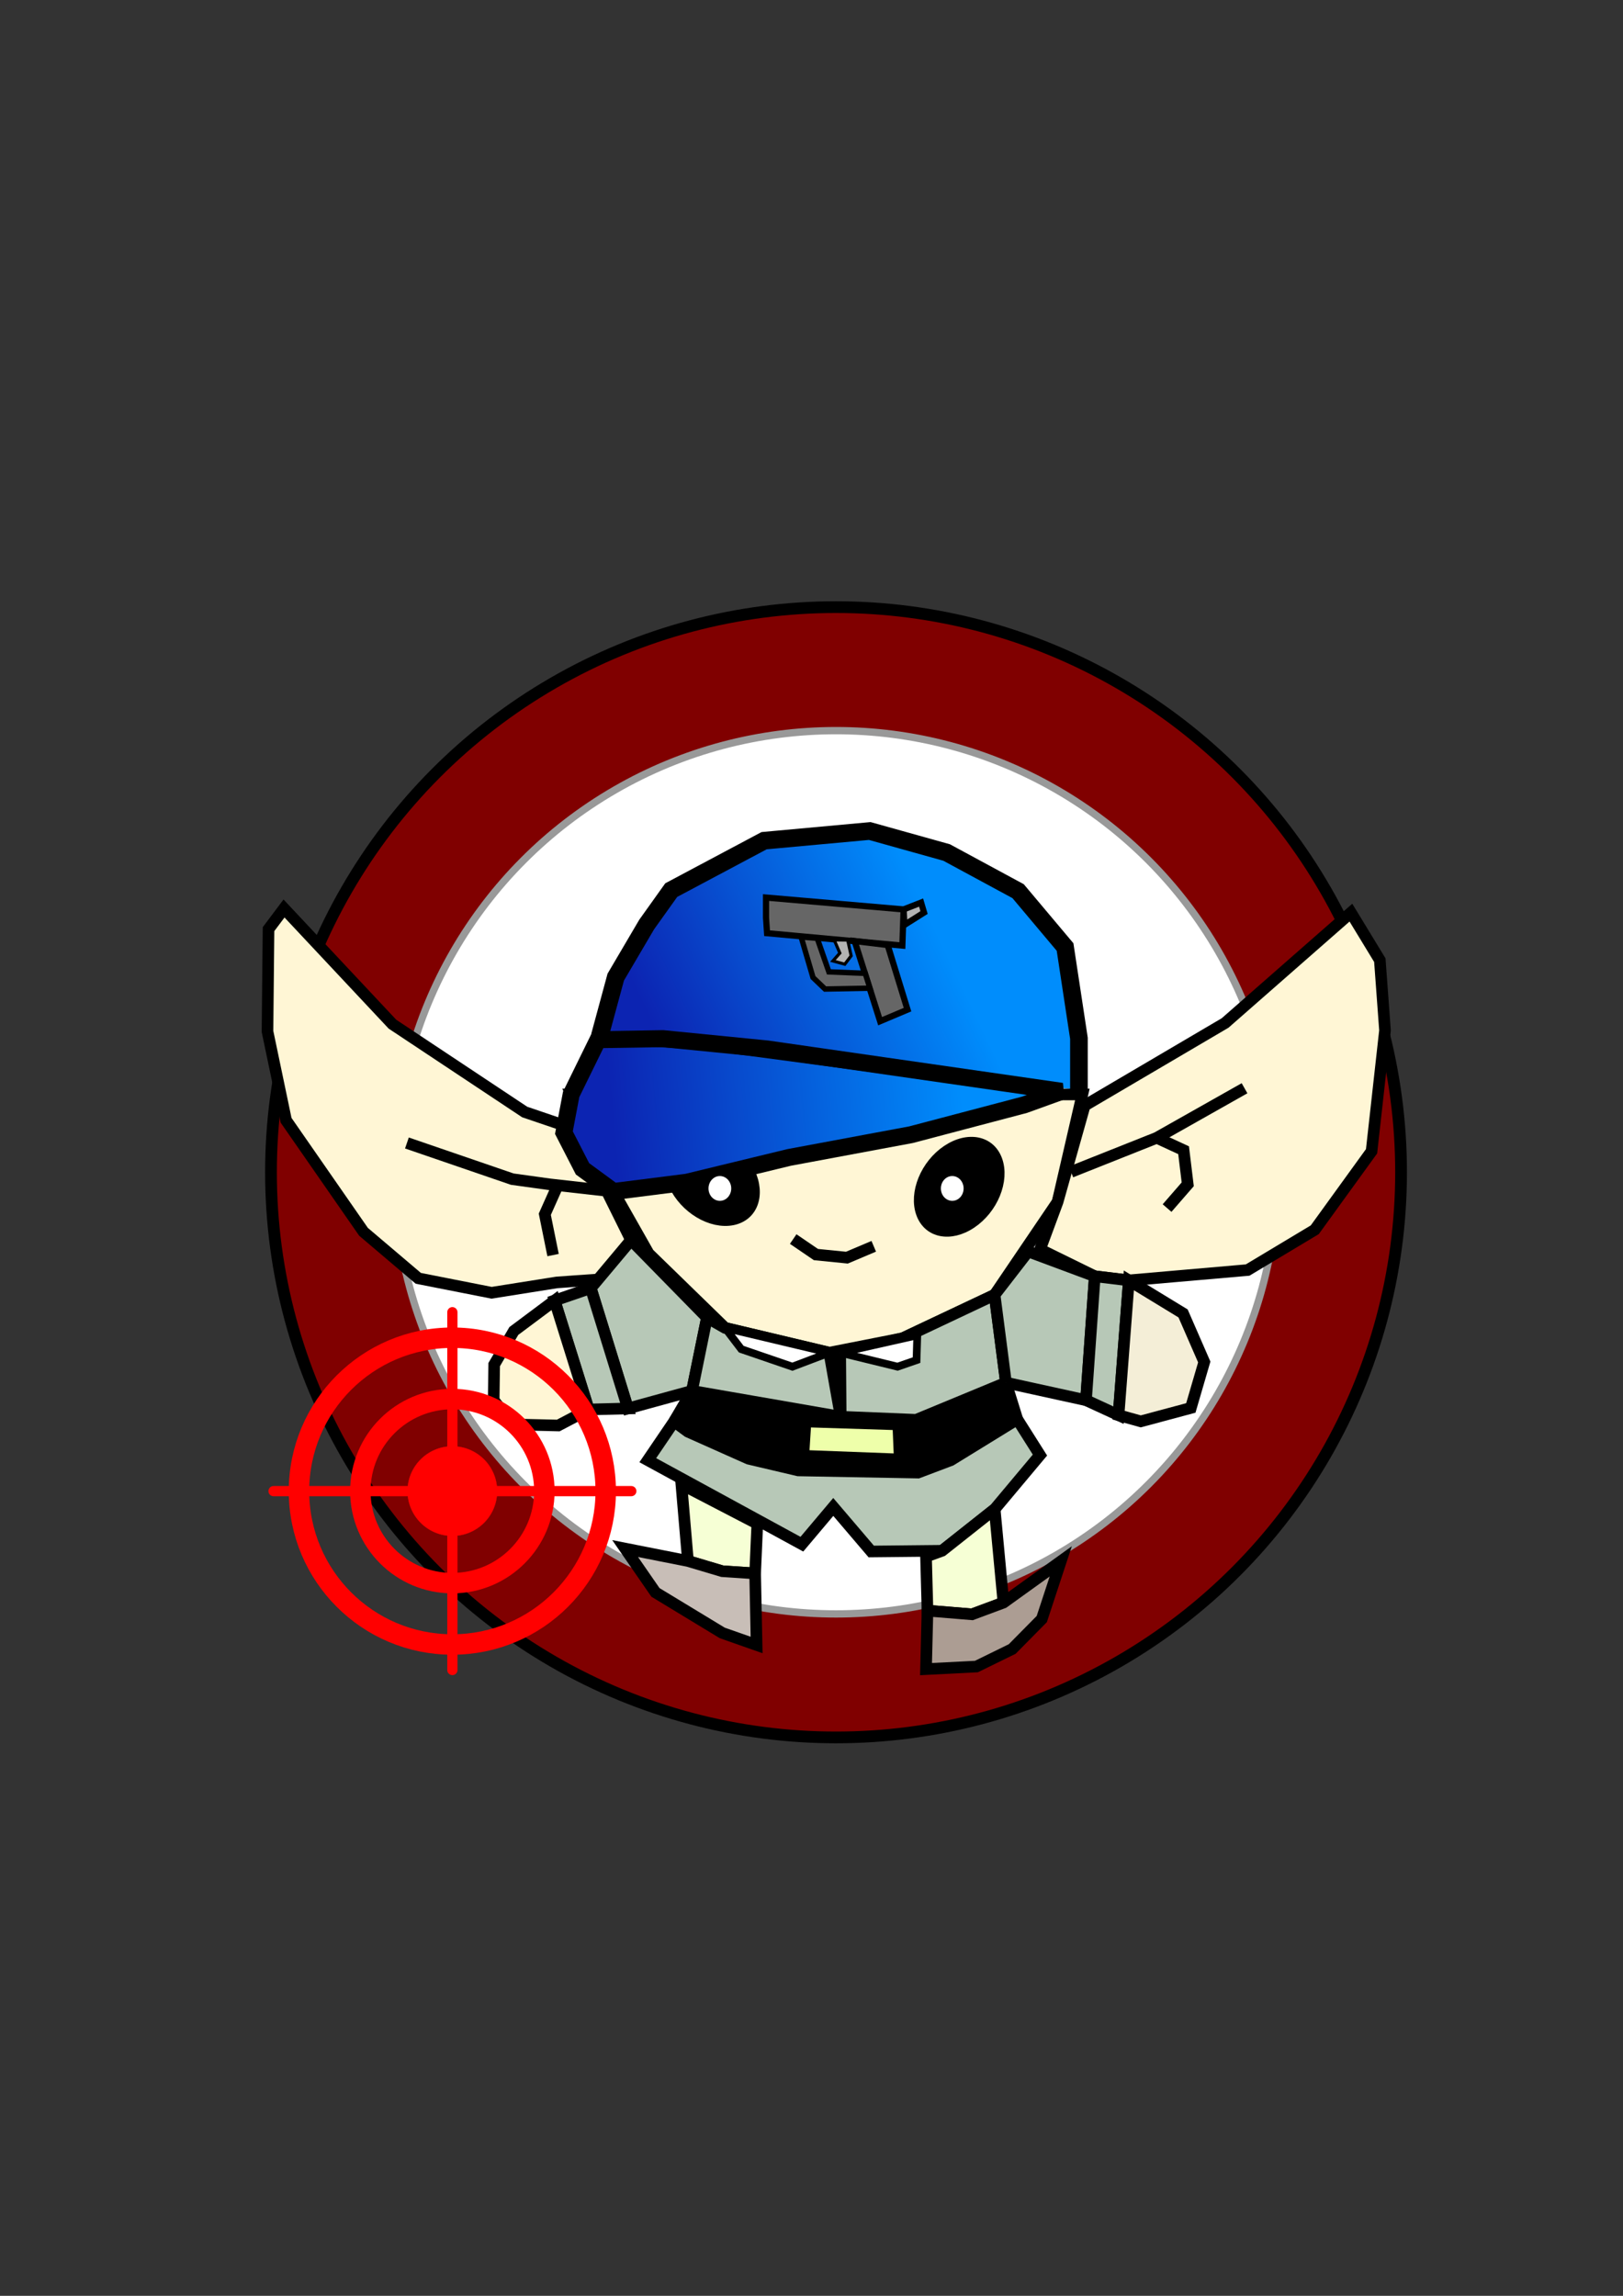 <?xml version="1.0" encoding="UTF-8" standalone="no"?>
<!-- Created with Inkscape (http://www.inkscape.org/) -->

<svg
   xmlns:osb="http://www.openswatchbook.org/uri/2009/osb"
   xmlns:dc="http://purl.org/dc/elements/1.1/"
   xmlns:cc="http://creativecommons.org/ns#"
   xmlns:rdf="http://www.w3.org/1999/02/22-rdf-syntax-ns#"
   xmlns:svg="http://www.w3.org/2000/svg"
   xmlns="http://www.w3.org/2000/svg"
   xmlns:xlink="http://www.w3.org/1999/xlink"
   xmlns:sodipodi="http://sodipodi.sourceforge.net/DTD/sodipodi-0.dtd"
   xmlns:inkscape="http://www.inkscape.org/namespaces/inkscape"
   width="210mm"
   height="297mm"
   viewBox="0 0 210 297"
   version="1.1"
   id="svg8"
   inkscape:version="0.92.3 (2405546, 2018-03-11)"
   sodipodi:docname="logo.svg">
  <rect x="0" y="0" width="210" height="297" fill="#333333" stroke="none"/>
  <defs
     id="defs2">
    <linearGradient
       inkscape:collect="always"
       id="linearGradient1121">
      <stop
         style="stop-color:#008dfc;stop-opacity:1"
         offset="0"
         id="stop1117" />
      <stop
         style="stop-color:#0c24b2;stop-opacity:1"
         offset="1"
         id="stop1119" />
    </linearGradient>
    <linearGradient
       osb:paint="gradient"
       id="linearGradient1070">
      <stop
         id="stop1066"
         offset="0"
         style="stop-color:#0000fc;stop-opacity:1" />
      <stop
         id="stop1068"
         offset="1"
         style="stop-color:#0000ff;stop-opacity:0;" />
    </linearGradient>
    <linearGradient
       osb:paint="gradient"
       id="linearGradient961">
      <stop
         id="stop1061"
         offset="0"
         style="stop-color:#de00e8;stop-opacity:1;" />
      <stop
         id="stop1063"
         offset="1"
         style="stop-color:#0000ff;stop-opacity:0;" />
    </linearGradient>
    <linearGradient
       id="linearGradient961-5"
       osb:paint="gradient">
      <stop
         style="stop-color:#0000fc;stop-opacity:1"
         offset="0"
         id="stop957" />
      <stop
         style="stop-color:#0000ff;stop-opacity:0;"
         offset="1"
         id="stop959" />
    </linearGradient>
    <linearGradient
       inkscape:collect="always"
       xlink:href="#linearGradient1121"
       id="linearGradient1123"
       x1="266.662"
       y1="116.516"
       x2="233.211"
       y2="132.58"
       gradientUnits="userSpaceOnUse"
       gradientTransform="matrix(1.033,0,0,1.04,-156.78,-5.939)" />
    <linearGradient
       inkscape:collect="always"
       xlink:href="#linearGradient1121"
       id="linearGradient1147"
       x1="124.541"
       y1="142.199"
       x2="79.353"
       y2="146.357"
       gradientUnits="userSpaceOnUse" />
  </defs>
  <sodipodi:namedview
     id="base"
     pagecolor="#ffffff"
     bordercolor="#666666"
     borderopacity="1.0"
     inkscape:pageopacity="0.0"
     inkscape:pageshadow="2"
     inkscape:zoom="1.4"
     inkscape:cx="490.6484"
     inkscape:cy="449.46484"
     inkscape:document-units="mm"
     inkscape:current-layer="layer1"
     showgrid="false"
     inkscape:measure-start="0,0"
     inkscape:measure-end="0,0"
     inkscape:window-width="1920"
     inkscape:window-height="1043"
     inkscape:window-x="1600"
     inkscape:window-y="0"
     inkscape:window-maximized="1"
     showguides="false" />
  <g
     inkscape:label="Layer 1"
     inkscape:groupmode="layer"
     id="layer1">
    <g
       id="g1210"
       inkscape:export-filename="/home/jko/Projects/elfs/software/static/logo.png"
       inkscape:export-xdpi="96"
       inkscape:export-ydpi="96">
      <circle
         r="73.111"
         cy="151.652"
         cx="108.173"
         id="path2276-6-7"
         style="opacity:1;fill:#800000;fill-opacity:1;stroke:#000000;stroke-width:1.52;stroke-miterlimit:4;stroke-dasharray:none;stroke-dashoffset:0" />
      <circle
         r="57.135"
         cy="151.652"
         cx="108.173"
         id="path2276-6"
         style="opacity:1;fill:#ffffff;fill-opacity:1;stroke:#999999;stroke-width:0.946;stroke-miterlimit:4;stroke-dasharray:none;stroke-dashoffset:0" />
      <path
         inkscape:connector-curvature="0"
         id="path1152-3"
         d="m 77.601,134.047 2.071,-7.643 4.005,-6.809 3.176,-4.447 12.014,-6.392 13.671,-1.251 9.943,2.779 9.252,5.003 6.076,7.226 1.795,11.812 v 6.67"
         style="fill:url(#linearGradient1123);fill-opacity:1;fill-rule:evenodd;stroke:#000000;stroke-width:2.281;stroke-linecap:butt;stroke-linejoin:miter;stroke-miterlimit:4;stroke-dasharray:none;stroke-opacity:1" />
      <path
         inkscape:connector-curvature="0"
         id="path939"
         d="m 87.218,183.891 2.317,-3.955 19.243,3.341 9.755,0.401 11.626,-4.811 1.47,4.74 -8.599,5.292 -4.252,1.606 -15.497,-0.283 -6.426,-1.512 -7.843,-3.496 -1.795,-1.323"
         style="fill:#000000;fill-rule:evenodd;stroke:#000000;stroke-width:1.5;stroke-linecap:butt;stroke-linejoin:miter;stroke-miterlimit:4;stroke-dasharray:none;stroke-opacity:1" />
      <path
         inkscape:connector-curvature="0"
         id="path888"
         d="m 73.9,141.583 5.479,12.562 4.544,8.018 9.889,9.622 13.497,3.207 9.488,-1.871 11.893,-5.613 8.152,-12.027 3.207,-13.898 z"
         style="fill:#fff6d5;fill-rule:evenodd;stroke:#000000;stroke-width:1.5;stroke-linecap:butt;stroke-linejoin:miter;stroke-miterlimit:4;stroke-dasharray:none;stroke-opacity:1" />
      <path
         inkscape:connector-curvature="0"
         id="path890"
         d="m 74.568,146.126 -6.682,-2.272 -17.105,-11.359 -14.032,-14.967 -2.005,2.673 -0.134,13.23 2.405,11.493 10.023,14.433 7.083,6.014 9.488,1.871 8.419,-1.336 5.613,-0.401 4.009,-5.078 z"
         style="fill:#fff6d5;fill-rule:evenodd;stroke:#000000;stroke-width:1.5;stroke-linecap:butt;stroke-linejoin:miter;stroke-miterlimit:4;stroke-dasharray:none;stroke-opacity:1" />
      <path
         sodipodi:nodetypes="ccccccccccccc"
         inkscape:connector-curvature="0"
         id="path892"
         d="m 134.57,161.628 7.083,3.475 4.41,0.535 15.368,-1.336 8.686,-5.212 7.35,-10.156 1.737,-15.635 -0.668,-9.087 -3.742,-6.147 -16.277,14.274 -18.167,10.683 -3.508,12.461 z"
         style="fill:#fff6d5;fill-rule:evenodd;stroke:#000000;stroke-width:1.5;stroke-linecap:butt;stroke-linejoin:miter;stroke-miterlimit:4;stroke-dasharray:none;stroke-opacity:1" />
      <path
         inkscape:connector-curvature="0"
         id="path913"
         d="m 81.651,160.425 9.822,10.023 -1.938,9.488 -8.285,2.272 -4.811,-15.568 z"
         style="fill:#b7c8b7;fill-rule:evenodd;stroke:#000000;stroke-width:1.5;stroke-linecap:butt;stroke-linejoin:miter;stroke-miterlimit:4;stroke-dasharray:none;stroke-opacity:1" />
      <path
         inkscape:connector-curvature="0"
         id="path915"
         d="m 71.762,168.243 4.677,-1.604 4.811,15.568 -5.078,0.134 z"
         style="fill:#b7c8b7;fill-rule:evenodd;stroke:#000000;stroke-width:1.5;stroke-linecap:butt;stroke-linejoin:miter;stroke-miterlimit:4;stroke-dasharray:none;stroke-opacity:1" />
      <path
         inkscape:connector-curvature="0"
         id="path917"
         d="m 71.762,168.243 -5.279,3.942 -2.539,4.343 -0.067,4.61 2.472,3.14 5.88,0.134 3.942,-2.071 z"
         style="fill:#fff6d5;fill-rule:evenodd;stroke:#000000;stroke-width:1.5;stroke-linecap:butt;stroke-linejoin:miter;stroke-miterlimit:4;stroke-dasharray:none;stroke-opacity:1" />
      <path
         inkscape:connector-curvature="0"
         id="path919"
         d="m 91.473,170.448 -1.938,9.488 19.243,3.341 -1.47,-8.285 -13.497,-3.207 z"
         style="fill:#b7c8b7;fill-rule:evenodd;stroke:#000000;stroke-width:1.5;stroke-linecap:butt;stroke-linejoin:miter;stroke-miterlimit:4;stroke-dasharray:none;stroke-opacity:1" />
      <path
         inkscape:connector-curvature="0"
         id="path921"
         d="m 130.16,178.867 -1.47,-11.359 -11.893,5.613 -8.085,1.871 0.067,8.285 9.755,0.401 z"
         style="fill:#b7c8b7;fill-rule:evenodd;stroke:#000000;stroke-width:1.5;stroke-linecap:butt;stroke-linejoin:miter;stroke-miterlimit:4;stroke-dasharray:none;stroke-opacity:1" />
      <path
         inkscape:connector-curvature="0"
         id="path923"
         d="m 130.16,178.867 10.357,2.272 1.136,-16.036 -8.619,-3.207 -4.343,5.613 1.47,11.359"
         style="fill:#b7c8b7;fill-rule:evenodd;stroke:#000000;stroke-width:1.5;stroke-linecap:butt;stroke-linejoin:miter;stroke-miterlimit:4;stroke-dasharray:none;stroke-opacity:1" />
      <path
         inkscape:connector-curvature="0"
         id="path925"
         d="m 146.063,165.637 -1.336,17.439 -4.21,-1.938 1.136,-16.036 z"
         style="fill:#b7c8b7;fill-rule:evenodd;stroke:#000000;stroke-width:1.5;stroke-linecap:butt;stroke-linejoin:miter;stroke-miterlimit:4;stroke-dasharray:none;stroke-opacity:1" />
      <path
         inkscape:connector-curvature="0"
         id="path927"
         d="m 146.063,165.637 7.016,4.276 2.74,6.281 -1.737,5.947 -6.481,1.737 -2.873,-0.802 z"
         style="fill:#f4eed7;fill-rule:evenodd;stroke:#000000;stroke-width:1.5;stroke-linecap:butt;stroke-linejoin:miter;stroke-miterlimit:4;stroke-dasharray:none;stroke-opacity:1" />
      <path
         inkscape:connector-curvature="0"
         id="path929"
         d="m 87.218,183.891 -3.402,5.008 19.938,10.867 4.063,-4.819 4.914,5.764 9.166,-0.095 6.804,-5.386 5.859,-6.993 -2.929,-4.63 -8.599,5.292 -4.252,1.606 -15.497,-0.283 -6.426,-1.512 -7.843,-3.496 z"
         style="fill:#b7c8b7;fill-rule:evenodd;stroke:#000000;stroke-width:1.5;stroke-linecap:butt;stroke-linejoin:miter;stroke-miterlimit:4;stroke-dasharray:none;stroke-opacity:1" />
      <path
         inkscape:connector-curvature="0"
         id="path931"
         d="m 104.227,183.891 -0.283,4.441 12.473,0.472 -0.189,-4.536 z"
         style="fill:#eeffaa;fill-rule:evenodd;stroke:#000000;stroke-width:1.5;stroke-linecap:butt;stroke-linejoin:miter;stroke-miterlimit:4;stroke-dasharray:none;stroke-opacity:1" />
      <path
         inkscape:connector-curvature="0"
         id="path933"
         d="m 88.163,192.017 0.85,9.922 4.441,1.323 4.252,0.283 0.283,-6.426 z"
         style="fill:#f6ffd5;fill-rule:evenodd;stroke:#000000;stroke-width:1.5;stroke-linecap:butt;stroke-linejoin:miter;stroke-miterlimit:4;stroke-dasharray:none;stroke-opacity:1" />
      <path
         inkscape:connector-curvature="0"
         id="path935"
         d="m 119.818,201.372 0.189,6.993 5.764,0.472 4.063,-1.512 -1.134,-12.095 -6.804,5.386 6.804,-5.386 -6.804,5.386 z"
         style="fill:#f6ffd5;fill-rule:evenodd;stroke:#000000;stroke-width:1.5;stroke-linecap:butt;stroke-linejoin:miter;stroke-miterlimit:4;stroke-dasharray:none;stroke-opacity:1" />
      <path
         inkscape:connector-curvature="0"
         id="path941"
         d="m 120.007,208.365 -0.189,7.56 6.52,-0.331 4.63,-2.268 3.827,-3.874 2.457,-7.465 -7.418,5.339 -4.063,1.512 z"
         style="fill:#ac9d93;fill-rule:evenodd;stroke:#000000;stroke-width:1.5;stroke-linecap:butt;stroke-linejoin:miter;stroke-miterlimit:4;stroke-dasharray:none;stroke-opacity:1" />
      <path
         inkscape:connector-curvature="0"
         id="path943"
         d="m 97.707,203.545 0.189,9.26 -4.441,-1.559 -8.646,-5.244 -3.922,-5.67 8.126,1.606 4.441,1.323 z"
         style="fill:#c8beb7;fill-rule:evenodd;stroke:#000000;stroke-width:1.5;stroke-linecap:butt;stroke-linejoin:miter;stroke-miterlimit:4;stroke-dasharray:none;stroke-opacity:1" />
      <g
         style="stroke-width:1.5;stroke-miterlimit:4;stroke-dasharray:none"
         id="g1592">
        <path
           style="fill:none;fill-rule:evenodd;stroke:#000000;stroke-width:1.5;stroke-linecap:butt;stroke-linejoin:miter;stroke-miterlimit:4;stroke-dasharray:none;stroke-opacity:1"
           d="m 79.379,154.144 -8.285,-0.935 -4.811,-0.668 -13.631,-4.677"
           id="path1563"
           inkscape:connector-curvature="0" />
        <path
           style="fill:none;fill-rule:evenodd;stroke:#000000;stroke-width:1.5;stroke-linecap:butt;stroke-linejoin:miter;stroke-miterlimit:4;stroke-dasharray:none;stroke-opacity:1"
           d="m 71.561,162.363 -1.069,-5.279 1.67,-3.742"
           id="path1565"
           inkscape:connector-curvature="0" />
      </g>
      <g
         style="stroke-width:1.5;stroke-miterlimit:4;stroke-dasharray:none"
         id="g1596">
        <path
           style="fill:none;fill-rule:evenodd;stroke:#000000;stroke-width:1.5;stroke-linecap:butt;stroke-linejoin:miter;stroke-miterlimit:4;stroke-dasharray:none;stroke-opacity:1"
           d="m 138.579,151.605 11.092,-4.41 11.359,-6.414"
           id="path1567"
           inkscape:connector-curvature="0" />
        <path
           style="fill:none;fill-rule:evenodd;stroke:#000000;stroke-width:1.5;stroke-linecap:butt;stroke-linejoin:miter;stroke-miterlimit:4;stroke-dasharray:none;stroke-opacity:1"
           d="m 149.671,147.195 3.475,1.604 0.535,4.41 -2.673,3.074"
           id="path1569"
           inkscape:connector-curvature="0" />
      </g>
      <path
         inkscape:connector-curvature="0"
         id="path1571"
         d="m 102.632,160.292 2.94,2.005 4.009,0.401 3.474,-1.47"
         style="fill:none;fill-rule:evenodd;stroke:#000000;stroke-width:1.5;stroke-linecap:butt;stroke-linejoin:miter;stroke-miterlimit:4;stroke-dasharray:none;stroke-opacity:1" />
      <ellipse
         transform="matrix(-0.98,0.201,-0.425,-0.905,0,0)"
         ry="5.898"
         rx="4.87"
         cy="-172.706"
         cx="-19.089"
         id="path1573"
         style="opacity:1;fill:#000000;fill-opacity:1;stroke:#000000;stroke-width:1.521;stroke-miterlimit:4;stroke-dasharray:none;stroke-dashoffset:0" />
      <ellipse
         transform="matrix(-0.345,-0.939,0.831,-0.556,0,0)"
         ry="5.898"
         rx="4.87"
         cy="65.397"
         cx="-202.224"
         id="path1573-3"
         style="opacity:1;fill:#000000;fill-opacity:1;stroke:#000000;stroke-width:1.521;stroke-miterlimit:4;stroke-dasharray:none;stroke-dashoffset:0" />
      <g
         transform="translate(-201.366,66.811)"
         id="g6115">
        <circle
           style="color:#000000;fill:none;stroke:#ff0000;stroke-width:2.646"
           id="path12427-9-3-9"
           cx="259.896"
           cy="126.087"
           r="19.844" />
        <circle
           style="color:#000000;fill:none;stroke:#ff0000;stroke-width:2.646"
           id="path12427-9-3-9-8-5"
           cx="259.896"
           cy="126.086"
           r="11.906" />
        <circle
           style="color:#000000;fill:#ff0000;stroke:#ff0000;stroke-width:0.032"
           id="path12427-9-3-9-8-2-3"
           cx="259.896"
           cy="126.086"
           r="5.793" />
        <path
           inkscape:connector-curvature="0"
           style="fill:none;stroke:#ff0000;stroke-width:1.323;stroke-linecap:round"
           d="m 259.898,102.944 v 46.289"
           id="path13189-0" />
        <path
           d="M 283.049,126.09 H 236.761"
           inkscape:connector-curvature="0"
           style="fill:none;stroke:#ff0000;stroke-width:1.323;stroke-linecap:round"
           id="path45" />
      </g>
      <path
         inkscape:connector-curvature="0"
         id="path6117"
         d="m 93.812,171.784 2.1,2.751 6.615,2.268 4.783,-1.812 z"
         style="fill:#ffffff;fill-rule:evenodd;stroke:#000000;stroke-width:1;stroke-linecap:butt;stroke-linejoin:miter;stroke-miterlimit:4;stroke-dasharray:none;stroke-opacity:1" />
      <path
         sodipodi:nodetypes="ccccc"
         inkscape:connector-curvature="0"
         id="path6119"
         d="m 108.712,174.991 9.975,-2.249 -0.097,3.211 -2.457,0.85 -7.421,-1.812"
         style="fill:#ffffff;fill-rule:evenodd;stroke:#000000;stroke-width:1;stroke-linecap:butt;stroke-linejoin:miter;stroke-miterlimit:4;stroke-dasharray:none;stroke-opacity:1" />
      <path
         sodipodi:nodetypes="ccccccccccccc"
         inkscape:connector-curvature="0"
         id="path1150"
         d="m 77.375,134.5 -3.475,7.083 -0.935,4.944 2.405,4.677 4.009,2.94 9.488,-1.203 13.23,-3.207 15.769,-2.94 14.7,-3.875 4.811,-1.737 -38.086,-5.479 -13.497,-1.336 z"
         style="fill:url(#linearGradient1147);fill-rule:evenodd;stroke:#000000;stroke-width:2.2;stroke-linecap:butt;stroke-linejoin:miter;stroke-miterlimit:4;stroke-dasharray:none;stroke-opacity:1;fill-opacity:1.0" />
      <path
         inkscape:connector-curvature="0"
         id="path1154"
         d="m 137.377,141.182 -23.252,-2.806 -23.119,-3.074 -13.631,-0.802"
         style="fill:none;fill-rule:evenodd;stroke:#000000;stroke-width:1;stroke-linecap:butt;stroke-linejoin:miter;stroke-miterlimit:4;stroke-dasharray:none;stroke-opacity:1" />
      <ellipse
         ry="1.604"
         rx="1.47"
         cy="153.744"
         cx="123.211"
         id="path1170"
         style="opacity:1;fill:#ffffff;fill-opacity:1;stroke:none;stroke-width:1;stroke-miterlimit:4;stroke-dasharray:none;stroke-dashoffset:0" />
      <ellipse
         ry="1.604"
         rx="1.47"
         cy="153.744"
         cx="93.143"
         id="path1170-4"
         style="opacity:1;fill:#ffffff;fill-opacity:1;stroke:none;stroke-width:1;stroke-miterlimit:4;stroke-dasharray:none;stroke-dashoffset:0" />
      <g
         transform="translate(3.166,-2.15)"
         id="g1160">
        <path
           style="fill:#666666;fill-rule:evenodd;stroke:#000000;stroke-width:0.8;stroke-linecap:butt;stroke-linejoin:miter;stroke-miterlimit:4;stroke-dasharray:none;stroke-opacity:1"
           d="m 95.95,118.263 10e-7,2.606 0.134,2.005 17.506,1.604 0.161,-4.678 z"
           id="path1156"
           inkscape:connector-curvature="0"
           sodipodi:nodetypes="cccccc" />
        <path
           style="fill:#666666;fill-rule:evenodd;stroke:#000000;stroke-width:0.8;stroke-linecap:butt;stroke-linejoin:miter;stroke-miterlimit:4;stroke-dasharray:none;stroke-opacity:1"
           d="m 110.712,134.258 3.545,-1.495 -2.57,-8.356 -4.272,-0.52 z"
           id="path1158"
           inkscape:connector-curvature="0"
           sodipodi:nodetypes="ccccc" />
        <path
           style="fill:#b3b3b3;fill-rule:evenodd;stroke:#000000;stroke-width:0.8;stroke-linecap:butt;stroke-linejoin:miter;stroke-miterlimit:4;stroke-dasharray:none;stroke-opacity:1"
           d="m 113.857,121.805 2.539,-1.604 -0.381,-1.289 -2.265,0.887 z"
           id="path1162"
           inkscape:connector-curvature="0"
           sodipodi:nodetypes="cccc" />
        <path
           style="fill:#b3b3b3;fill-rule:evenodd;stroke:#000000;stroke-width:0.4;stroke-linecap:butt;stroke-linejoin:miter;stroke-miterlimit:4;stroke-dasharray:none;stroke-opacity:1"
           d="m 104.77,123.745 0.732,1.701 -0.898,1.016 1.536,0.425 0.827,-1.087 -0.449,-2.032 z"
           id="path1168"
           inkscape:connector-curvature="0"
           sodipodi:nodetypes="ccccccc" />
        <path
           style="fill:#666666;fill-rule:evenodd;stroke:#000000;stroke-width:0.7;stroke-linecap:butt;stroke-linejoin:miter;stroke-miterlimit:4;stroke-dasharray:none;stroke-opacity:1"
           d="m 104.085,127.879 4.701,0.189 0.605,1.92 -5.802,0.111 -1.559,-1.488 -1.536,-5.244 2.079,0.165 z"
           id="path918"
           inkscape:connector-curvature="0"
           sodipodi:nodetypes="cccccccc" />
      </g>
    </g>
  </g>
</svg>
